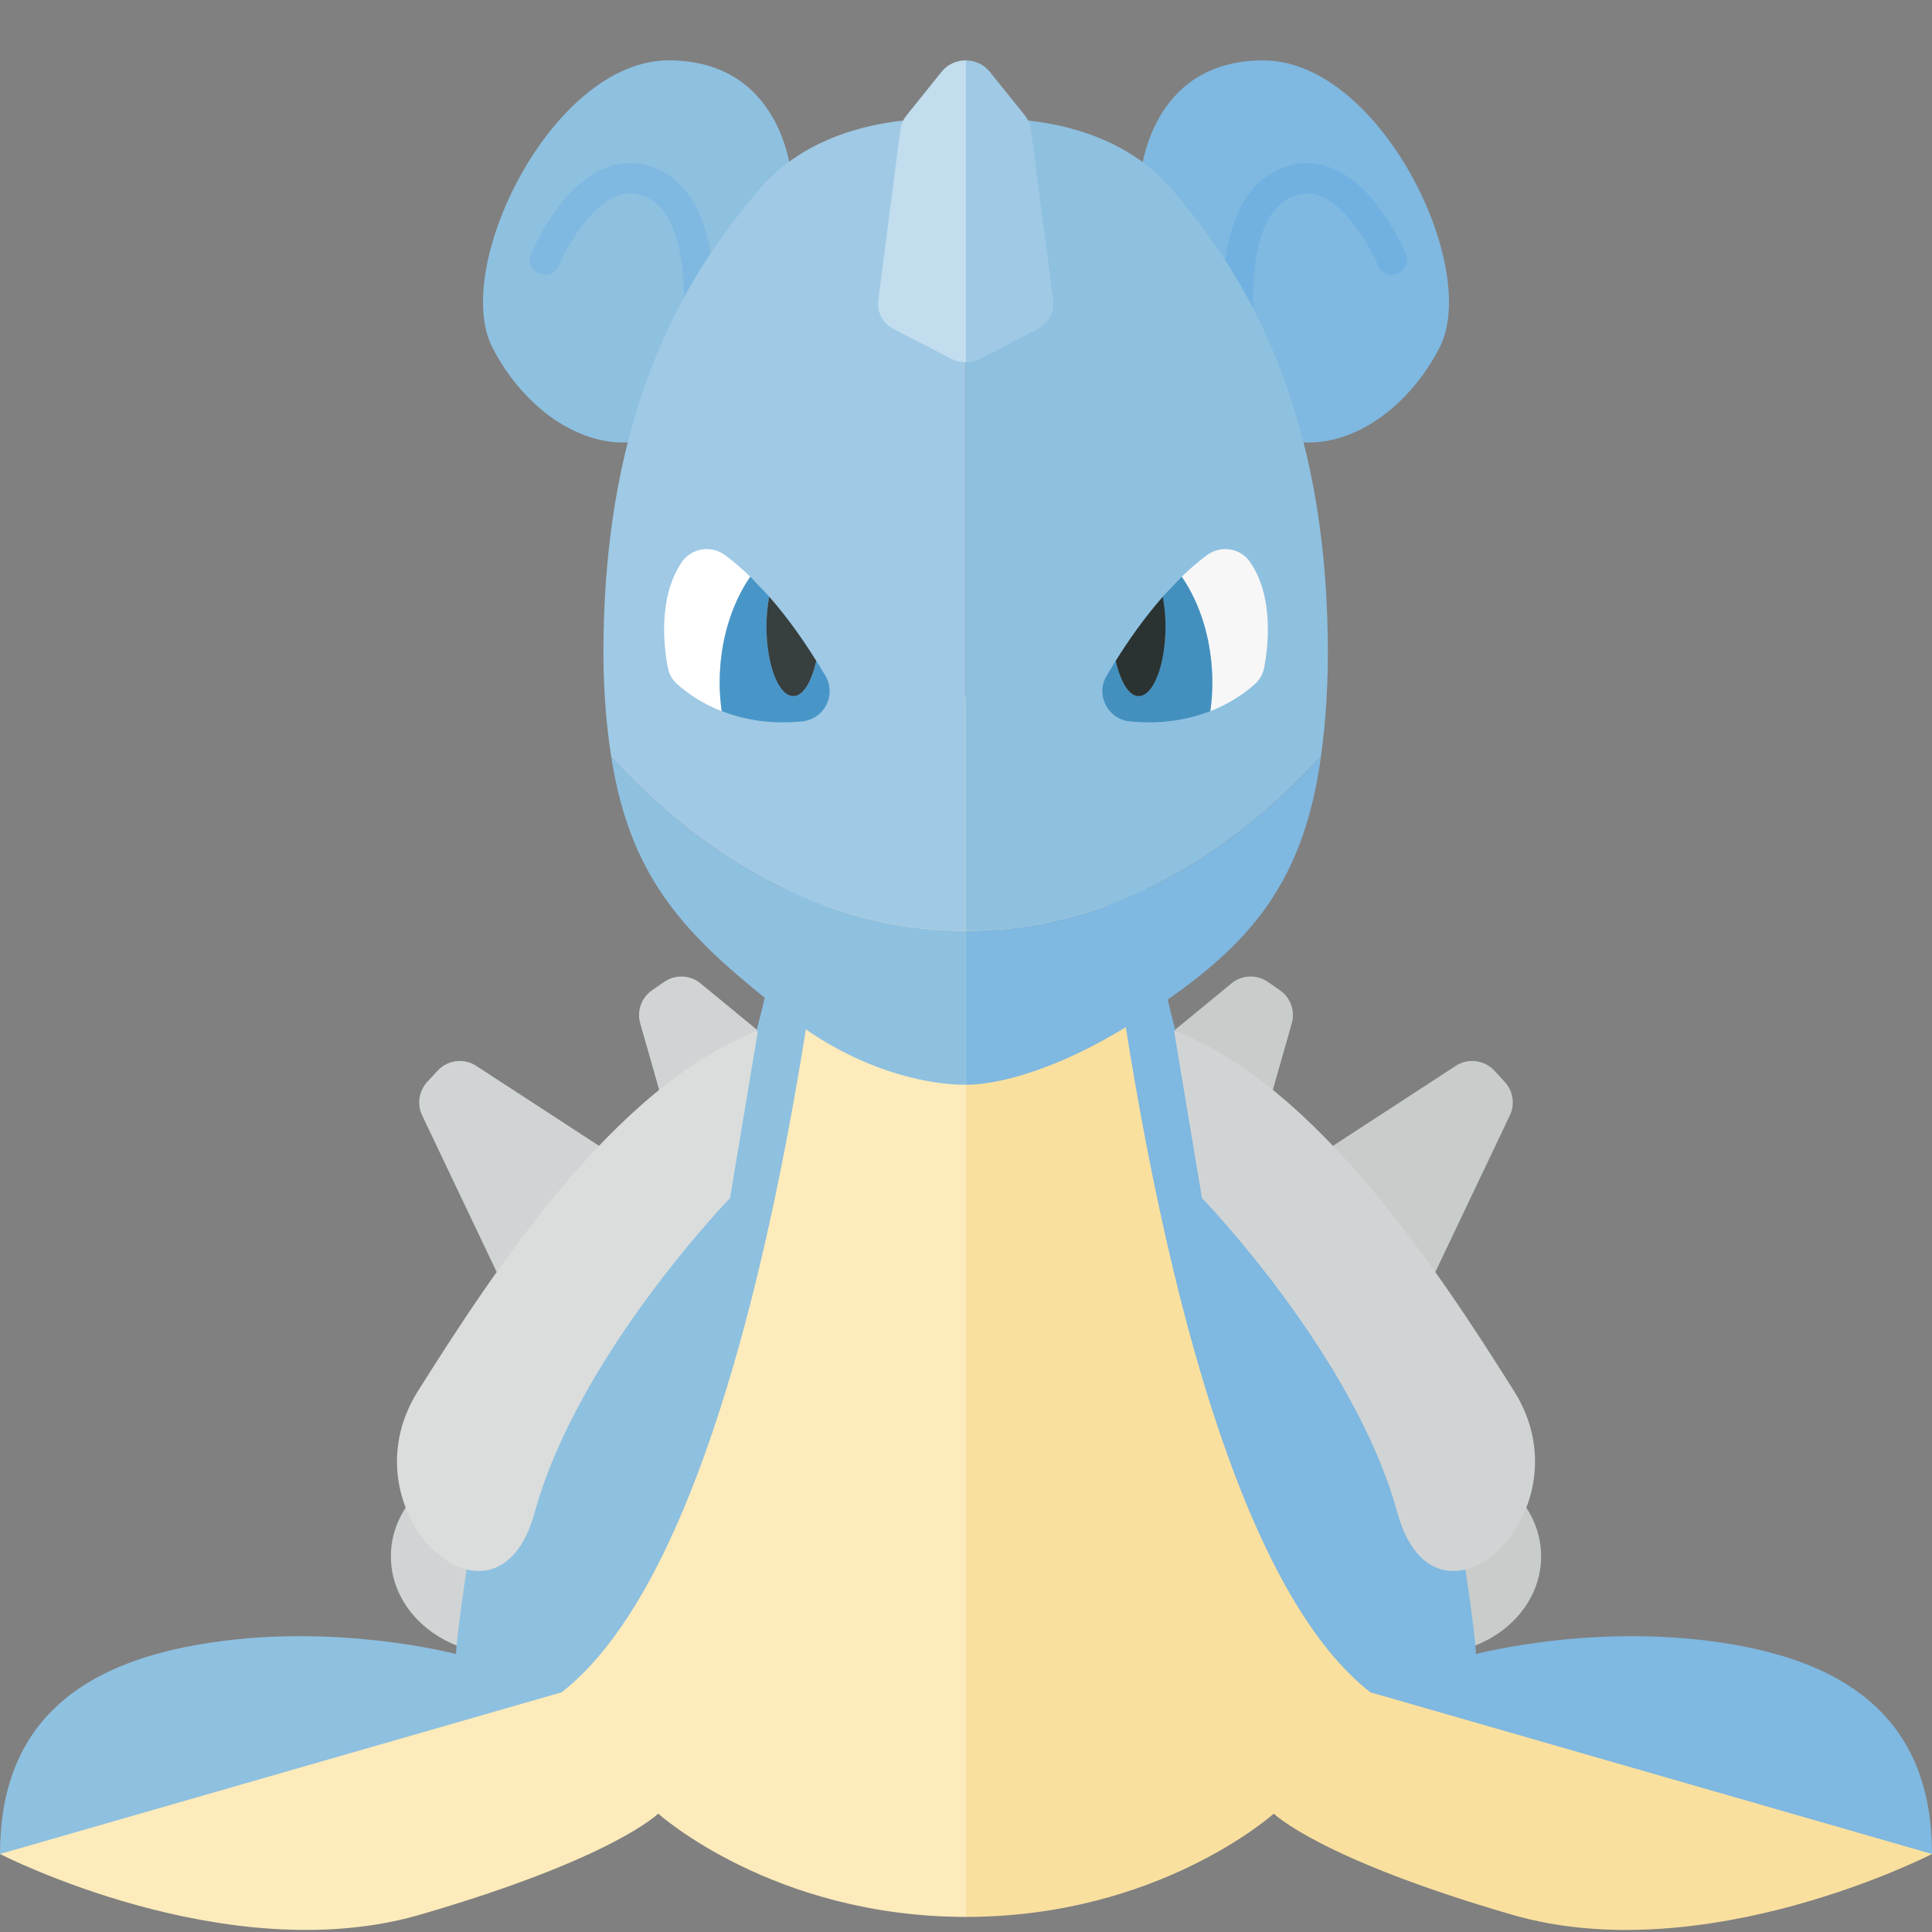 <svg xmlns="http://www.w3.org/2000/svg" width="32" height="32" viewBox="0 0 32 32"><rect x="0" y="0" width="32" height="32" fill="#808080" stroke="none"/><g><path d="M8.67 22.001l-1.678-3.527c-.088-.185-.054-.404.084-.554l.172-.186c.165-.179.436-.213.64-.08l2.618 1.705.509-.967-.411-1.442c-.059-.206.02-.426.196-.548l.201-.139c.184-.127.43-.117.602.025l.951.782-.876 2.439-3.008 2.492z" fill="#D1D4D4"/><ellipse cx="8.322" cy="25.778" rx="1.848" ry="1.619" fill="#D1D4D4"/><path d="M13.395 10.206s-.051 6.864-2.121 9.86c-1.759 2.547-3.46 5.358-3.46 5.358s-.26 1.674-.26 1.972c0 0-2.194-.583-4.502-.112-1.781.365-3.052 1.304-3.052 3.424l4.949.595 9.935-5.023.185-15.075-1.674-.999z" fill="#8EC0E0"/><path d="M16 11.546l-1.935-.707s-.893 14.177-4.763 17.191l-9.302 2.678s3.758 1.935 6.958 1.005c3.2-.93 3.944-1.674 3.944-1.674s1.898 1.711 5.098 1.711v-20.204z" fill="#FDEBBB"/><path d="M12.092 19.843s-2.523 2.605-3.236 5.209c-.635 2.319-3.2 0-1.935-2.009s3.267-5.063 5.634-5.974l-.463 2.774z" fill="#DADDDC"/><path d="M13.113 2.952s-.113-1.952-2.038-1.952-3.603 3.423-2.919 4.757 2.206 2.175 3.418 1.044l1.539-3.849z" fill="#8EC0E0"/><path d="M11.508 6.142l-.042-.003c-.136-.023-.228-.152-.205-.289.101-.594.199-2.216-.541-2.576-.171-.083-.334-.092-.501-.029-.471.178-.854.891-.961 1.15-.052.129-.198.189-.326.136-.128-.053-.188-.199-.136-.326.019-.046.475-1.134 1.244-1.427.297-.114.602-.097.899.047 1.227.597.832 3.007.815 3.109-.021.122-.126.208-.246.208z" fill="#7FB8E0"/><path d="M23.33 22.001l1.678-3.527c.088-.185.054-.404-.084-.554l-.172-.186c-.165-.179-.436-.213-.64-.08l-2.618 1.705-.509-.967.411-1.442c.059-.206-.02-.426-.196-.548l-.201-.139c-.184-.127-.43-.117-.602.025l-.951.782.876 2.439 3.008 2.492z" fill="#C8CCCB"/><ellipse cx="23.678" cy="25.778" rx="1.848" ry="1.619" fill="#C8CCCB"/><path d="M18.605 10.206s.051 6.864 2.121 9.86c1.759 2.547 3.46 5.358 3.46 5.358s.26 1.674.26 1.972c0 0 2.194-.583 4.502-.112 1.781.365 3.052 1.304 3.052 3.424l-4.949.595-9.935-5.023-.185-15.075 1.674-.999z" fill="#7FB8E0"/><path d="M16 11.546l1.935-.707s.893 14.177 4.763 17.191l9.302 2.678s-3.758 1.935-6.958 1.005c-3.2-.93-3.944-1.674-3.944-1.674s-1.898 1.711-5.098 1.711v-20.204z" fill="#FAE09F"/><path d="M19.908 19.843s2.523 2.605 3.236 5.209c.635 2.319 3.2 0 1.935-2.009-1.265-2.009-3.267-5.063-5.634-5.974l.463 2.774z" fill="#D1D4D4"/><path d="M18.887 2.952s.113-1.952 2.038-1.952 3.603 3.423 2.919 4.757c-.684 1.334-2.206 2.175-3.418 1.044l-1.539-3.849z" fill="#7FB8E0"/><path d="M20.574 6.142c-.12 0-.225-.086-.246-.208-.017-.103-.412-2.513.815-3.109.298-.145.6-.161.898-.047.77.293 1.225 1.381 1.244 1.427.053.127-.008.273-.136.326-.124.054-.273-.007-.326-.136-.108-.259-.49-.972-.96-1.151-.166-.062-.33-.053-.501.03-.74.36-.641 1.982-.541 2.576.023.136-.069.265-.205.289l-.042.003z" fill="#71B1E1"/><path d="M10.125 12.542c.336 2.144 1.354 3.049 2.899 4.27 1.546 1.221 2.971 1.154 2.971 1.154v-2.547c-2.189 0-4.211-1.072-5.87-2.877z" fill="#8EC0E0"/><path d="M15.994 15.419v2.547s1.118.067 2.971-1.154c1.645-1.084 2.612-2.078 2.916-4.29-1.662 1.817-3.69 2.897-5.887 2.897z" fill="#7FB8E0"/><path d="M15.994 15.419v-13.429s-2.285-.304-3.502 1.247c-1.229 1.458-2.439 3.612-2.496 7.318-.012.778.04 1.417.129 1.987 1.659 1.805 3.681 2.877 5.869 2.877z" fill="#9FC9E4"/><path d="M19.496 3.237c-1.217-1.551-3.502-1.247-3.502-1.247v13.429c2.197 0 4.225-1.08 5.886-2.897.079-.572.124-1.206.112-1.967-.056-3.705-1.266-5.86-2.496-7.318z" fill="#8EC0E0"/><path d="M19.989 9.196c-.144.107-.283.228-.416.356.313.456.508 1.078.508 1.765 0 .158-.013.312-.033.462.357-.14.603-.328.737-.449.081-.073.135-.169.155-.276.064-.34.164-1.167-.235-1.746-.162-.234-.487-.282-.716-.112z" fill="#F7F7F7"/><path d="M19.573 9.552l-.314.33c.027.15.045.313.045.49 0 .639-.2 1.157-.446 1.157-.164 0-.302-.241-.379-.585l-.152.252c-.184.316.021.716.385.752.553.055.994-.037 1.334-.171.02-.15.033-.304.033-.462.002-.686-.193-1.307-.506-1.763z" fill="#4390BF"/><path d="M18.859 11.53c.246 0 .446-.518.446-1.157 0-.177-.018-.34-.045-.49-.31.352-.574.732-.78 1.063.077.342.215.584.379.584z" fill="#2B3332"/><path d="M12.011 9.196c.144.107.283.228.416.356-.313.456-.508 1.078-.508 1.765 0 .158.013.312.033.462-.357-.14-.603-.328-.737-.449-.081-.073-.135-.169-.155-.276-.064-.34-.164-1.167.235-1.746.162-.234.487-.282.716-.112z" fill="#fff"/><path d="M12.427 9.552l.314.33c-.027.15-.045.313-.045.49 0 .639.2 1.157.446 1.157.164 0 .302-.241.379-.585l.152.252c.184.316-.021.716-.385.752-.553.055-.994-.037-1.334-.171-.02-.15-.033-.304-.033-.462-.002-.686.193-1.307.506-1.763z" fill="#4896C8"/><path d="M13.141 11.53c-.246 0-.446-.518-.446-1.157 0-.177.018-.34.045-.49.31.352.574.732.78 1.063-.077.342-.215.584-.379.584z" fill="#373F3F"/><path d="M15.598 1.186l-.586.729c-.054.067-.089.147-.099.232l-.367 2.827c-.025.195.077.386.259.479l.953.491c.075.038.159.057.242.056v-5c-.15-.002-.301.06-.402.186z" fill="#C1DDEE"/><path d="M17.185 5.453c.182-.093.284-.284.259-.479l-.367-2.827c-.011-.084-.045-.164-.099-.232l-.586-.729c-.1-.123-.246-.184-.392-.186v5c.08-.001.159-.019.232-.057l.953-.49z" fill="#9FC9E4"/></g></svg>
